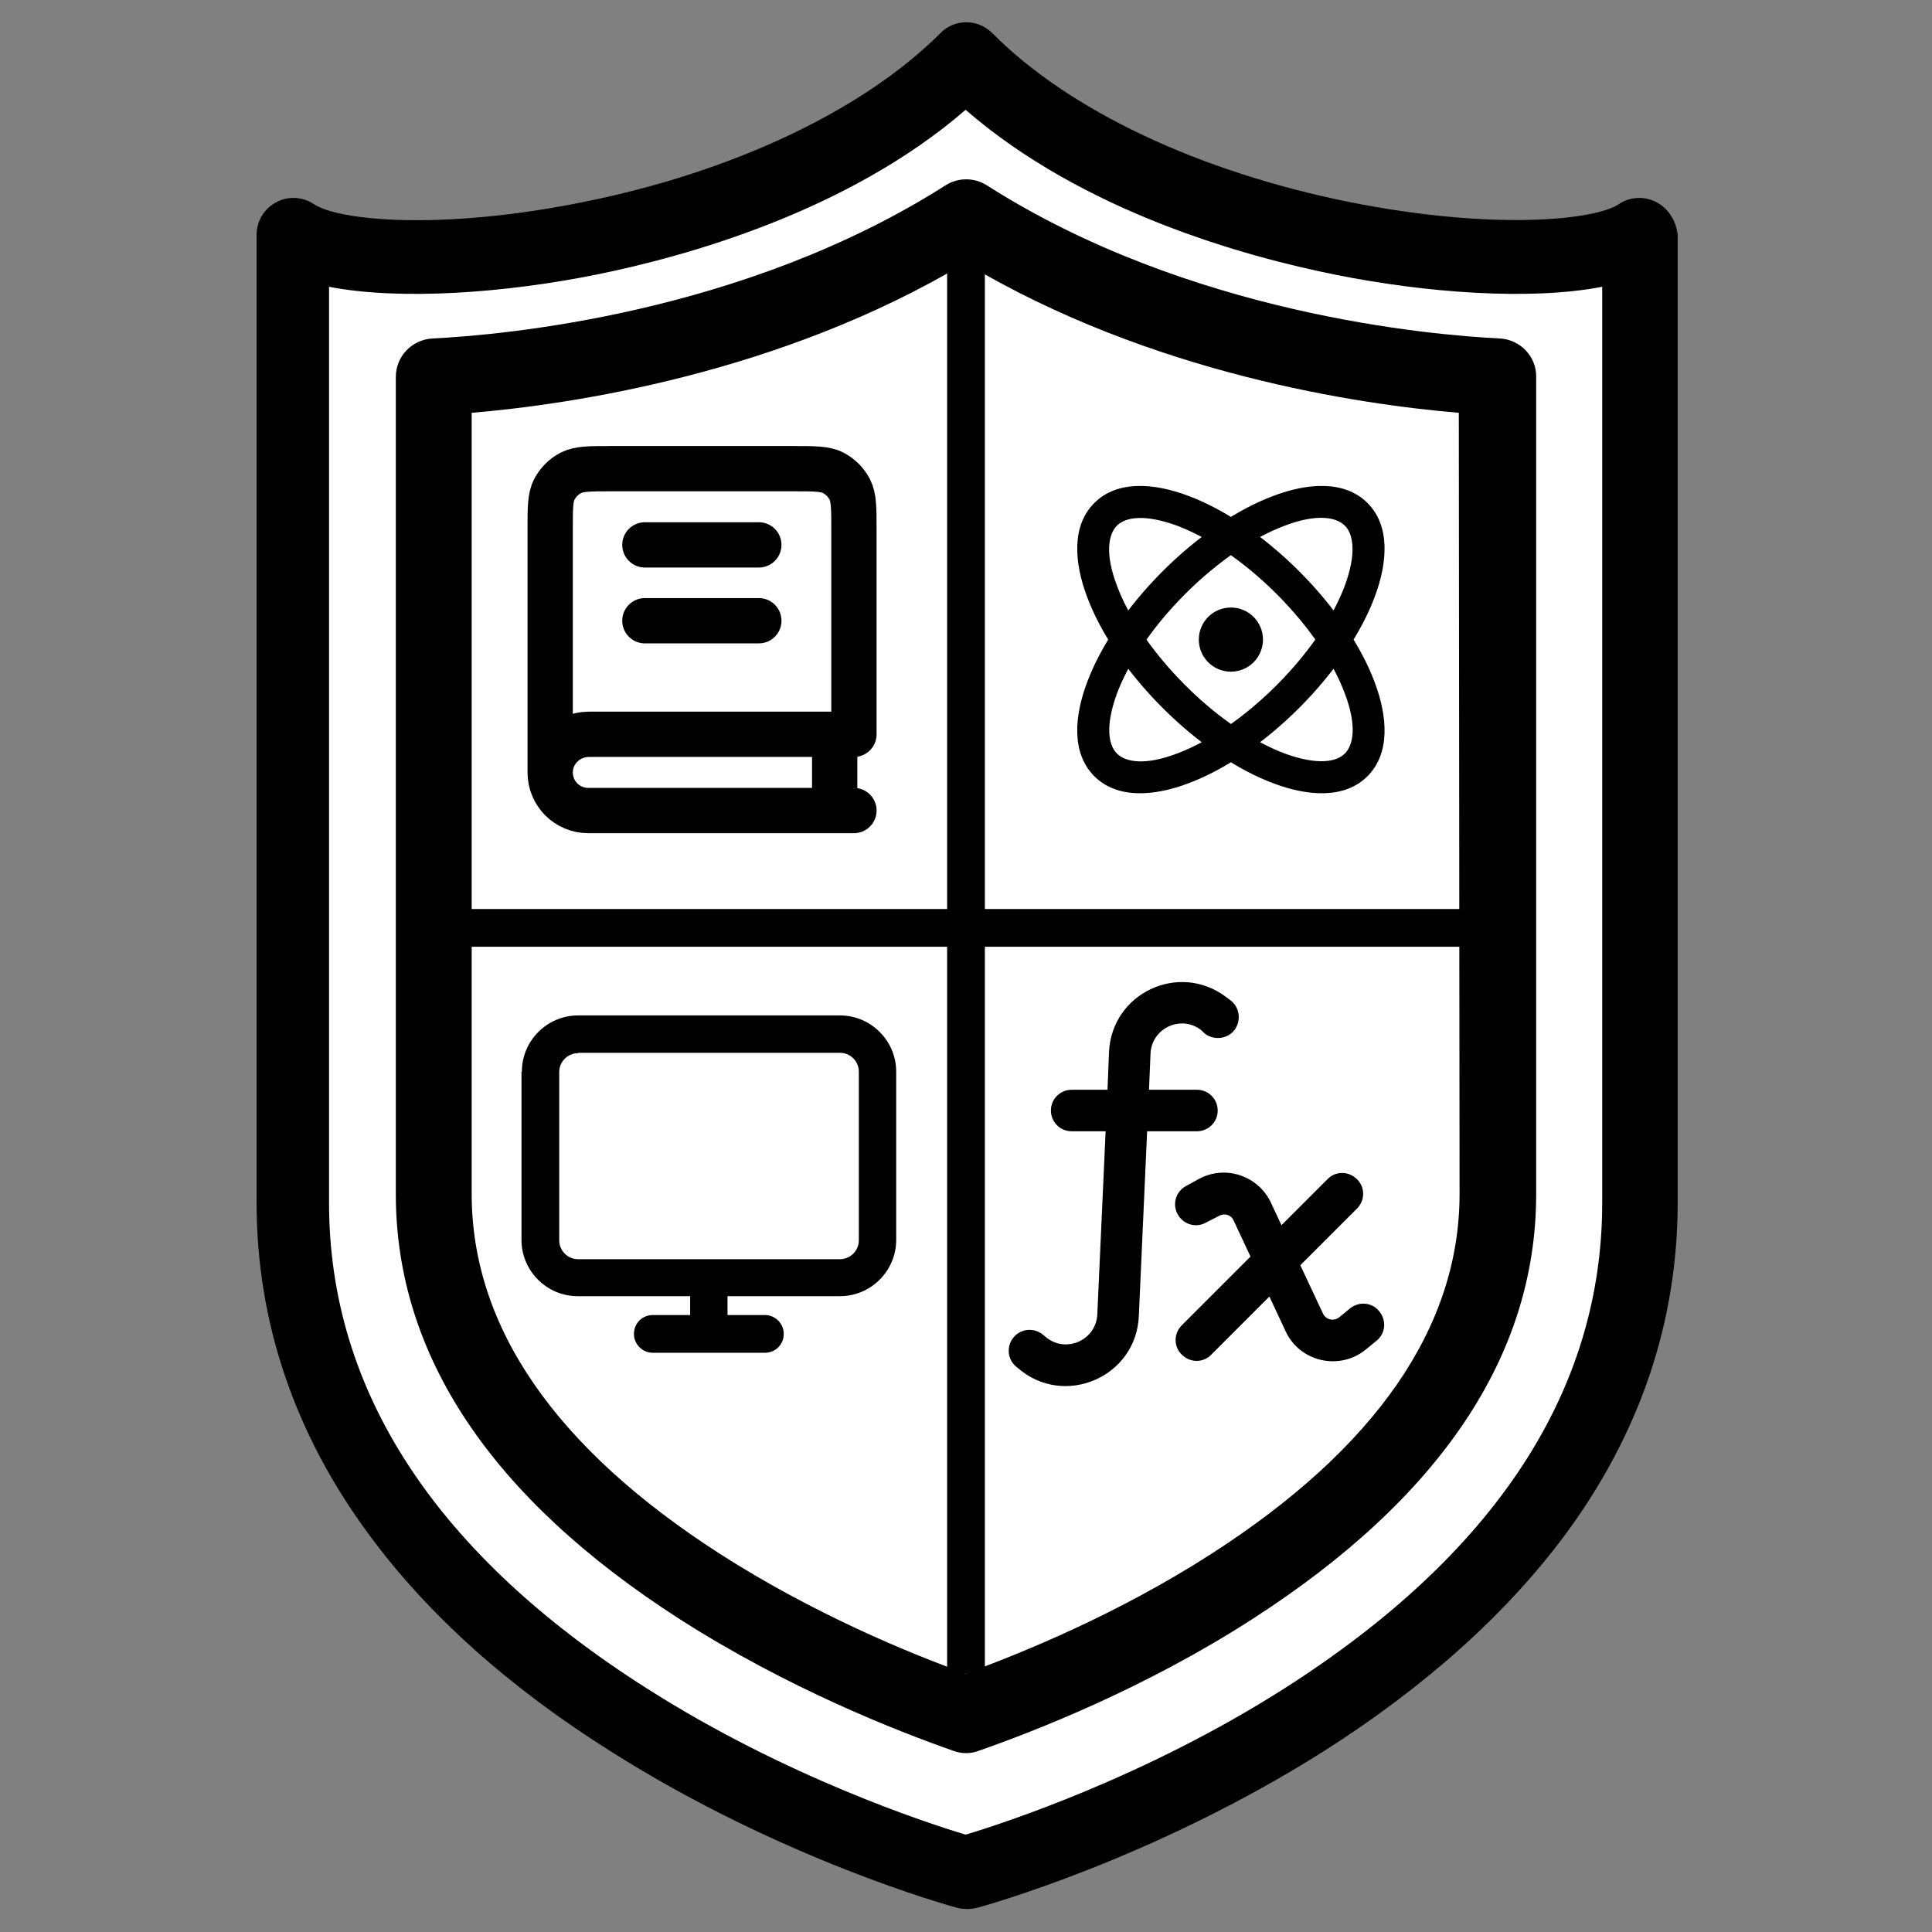 <?xml version="1.0" encoding="utf-8"?>
<!-- Generator: Adobe Illustrator 24.3.0, SVG Export Plug-In . SVG Version: 6.00 Build 0)  -->
<svg version="1.1" id="Capa_1" xmlns="http://www.w3.org/2000/svg" xmlns:xlink="http://www.w3.org/1999/xlink" x="0px" y="0px"
	 viewBox="0 0 512 512" style="enable-background:new 0 0 512 512;" xml:space="preserve">
<rect x="0" y="0" width="512" height="512" fill="#808080" stroke="none"/>
<style type="text/css">
	.st0{fill:#FFFFFF;}
	.st1{fill:none;stroke:#000000;stroke-width:10;stroke-miterlimit:10;}
	.st2{fill:none;stroke:#000000;stroke-width:12;stroke-linecap:round;stroke-linejoin:round;stroke-miterlimit:133.333;}
	.st3{fill-rule:evenodd;clip-rule:evenodd;}
</style>
<path class="st0" d="M80.8,69.6c0,0,135.1-1.9,175.2-50.3c0,0,137.2,74.4,181.4,46l0.5,262.7c0,0-43.7,137.6-175.7,169.7
	c0,0-181.8-61.7-185.5-162L80.8,69.6z"/>
<g>
	<path d="M439,53.6c-3.2-1.7-7-1.5-10,0.5c-6.4,4.3-33.4,7-71.1-0.5c-40-8-74.6-24.3-94.9-44.8c-1.8-1.8-4.3-2.9-6.9-2.9
		s-5.1,1-6.9,2.9c-20.4,20.4-54.9,36.8-94.9,44.8c-37.8,7.6-64.8,4.8-71.1,0.5c-3-2-6.9-2.2-10-0.5c-3.2,1.7-5.2,5-5.2,8.6v256.5
		c0,31.6,10,61.2,29.8,88c15.5,21.1,37,40.4,64,57.4c45.3,28.7,90,41,91.9,41.5c0.8,0.2,1.7,0.3,2.6,0.3c0.9,0,1.7-0.1,2.6-0.3
		c1.9-0.5,46.5-12.8,91.9-41.5c26.9-17.1,48.4-36.4,64-57.4c19.8-26.8,29.8-56.4,29.8-88V62.2C444.2,58.6,442.2,55.3,439,53.6
		L439,53.6z M424.6,318.8c0,49.8-28.4,93.1-84.3,128.7c-36.9,23.5-74.4,35.7-84.4,38.7c-10-3-47.5-15.2-84.4-38.7
		c-55.9-35.5-84.3-78.8-84.3-128.7V76c19,3.7,46.9,1.6,70.7-3.2c23.8-4.8,66.8-16.7,98-43.7c31.2,27.1,74.1,38.9,98,43.7
		c23.8,4.8,51.7,6.9,70.7,3.2L424.6,318.8z"/>
	<path d="M397.5,89.7c-18.3-0.9-82.4-6.4-136-40.6c-3.3-2.1-7.6-2.1-10.9,0c-53.7,34.2-117.7,39.7-136,40.6
		c-5.4,0.3-9.7,4.7-9.7,10.2v216.6c0,42.6,25.3,80.5,75.1,112.5c28.5,18.3,57.8,29.8,72.7,35c1.1,0.4,2.2,0.6,3.3,0.6
		s2.3-0.2,3.3-0.6c14.9-5.2,44.2-16.6,72.7-35c49.8-32.1,75.1-69.9,75.1-112.5V99.9C407.2,94.5,402.9,90,397.5,89.7z M386.8,316.4
		c0,35.2-22.1,67.3-65.8,95.4c-24.7,15.9-50.2,26.3-65.1,31.7c-14.8-5.3-40.3-15.8-65.1-31.7c-43.7-28.1-65.8-60.2-65.8-95.4v-207
		c26.1-2.2,81.6-10.3,130.8-39.7c49.3,29.5,104.7,37.5,130.8,39.7L386.8,316.4L386.8,316.4z"/>
	<line class="st1" x1="256" y1="69.6" x2="256" y2="443.5"/>
</g>
<path class="st2" d="M145.8,204.7v-64.4c0-5.6,0-8.5,1.1-10.6c1-1.9,2.5-3.4,4.4-4.4c2.2-1.1,5-1.1,10.6-1.1h48.3
	c5.6,0,8.5,0,10.6,1.1c1.9,1,3.4,2.5,4.4,4.4c1.1,2.2,1.1,5,1.1,10.6v54.3h-70.4C150.3,194.7,145.8,199.2,145.8,204.7z M145.8,204.7
	c0,5.6,4.5,10.1,10.1,10.1h70.4 M170.9,144.4h30.2 M170.9,164.5h30.2 M221.2,194.7v20.1"/>
<path d="M326.2,169.5v8.5c4.7,0,8.5-3.8,8.5-8.5H326.2z M326.2,169.5h-8.5c0,4.7,3.8,8.5,8.5,8.5V169.5z M326.2,169.5V161
	c-4.7,0-8.5,3.8-8.5,8.5H326.2z M326.2,169.5h8.5c0-4.7-3.8-8.5-8.5-8.5V169.5z M326.2,173.8L326.2,173.8v-8.5l0,0V173.8z
	 M338.3,181.6c-8.8,8.8-18.3,15.1-26.4,18.1c-8.4,3.2-13.6,2.3-15.9,0l-6,6c6.1,6.1,15.9,5.3,24.9,1.9c9.4-3.5,19.9-10.5,29.4-20
	L338.3,181.6z M296,199.7c-2.3-2.3-3.1-7.4,0-15.9c3-8,9.2-17.5,18.1-26.4l-6-6c-9.5,9.5-16.5,20-20,29.4c-3.4,9-4.2,18.8,1.9,24.9
	L296,199.7z M314.1,157.4c8.8-8.8,18.3-15.1,26.4-18.1c8.4-3.2,13.6-2.3,15.9,0l6-6c-6.1-6.1-15.9-5.3-24.9-1.9
	c-9.4,3.5-19.9,10.5-29.4,20L314.1,157.4z M356.4,139.3c2.3,2.3,3.1,7.4,0,15.9c-3,8-9.2,17.5-18.1,26.4l6,6
	c9.5-9.5,16.5-20,20-29.4c3.4-9,4.2-18.8-1.9-24.9L356.4,139.3z M338.3,157.4c8.8,8.8,15.1,18.3,18.1,26.4c3.2,8.4,2.3,13.6,0,15.9
	l6,6c6.1-6.1,5.3-15.9,1.9-24.9c-3.5-9.4-10.5-19.9-20-29.4L338.3,157.4z M356.4,199.7c-2.3,2.3-7.4,3.1-15.9,0
	c-8-3-17.5-9.2-26.4-18.1l-6,6c9.5,9.5,20,16.5,29.4,20c9,3.4,18.8,4.2,24.9-1.9L356.4,199.7z M314.1,181.6
	c-8.8-8.8-15.1-18.3-18.1-26.4c-3.2-8.4-2.3-13.6,0-15.9l-6-6c-6.1,6.1-5.3,15.9-1.9,24.9c3.5,9.4,10.5,19.9,20,29.4L314.1,181.6z
	 M296,139.3c2.3-2.3,7.4-3.1,15.9,0c8,3,17.5,9.2,26.4,18.1l6-6c-9.5-9.5-20-16.5-29.4-20c-9-3.4-18.8-4.2-24.9,1.9L296,139.3z"/>
<path class="st3" d="M138.3,284c0-8.2,6.7-14.9,14.9-14.9h69.4c8.2,0,14.9,6.7,14.9,14.9v44.6c0,8.2-6.7,14.9-14.9,14.9h-29.8v5h9.9
	c2.7,0,5,2.2,5,5s-2.2,5-5,5H173c-2.7,0-5-2.2-5-5s2.2-5,5-5h9.9v-5h-29.8c-8.2,0-14.9-6.7-14.9-14.9V284H138.3z M153.2,279.1
	c-2.7,0-5,2.2-5,5v44.6c0,2.7,2.2,5,5,5h69.4c2.7,0,5-2.2,5-5V284c0-2.7-2.2-5-5-5h-69.4V279.1z"/>
<path d="M318.2,272.9c-5.3-4-13-0.4-13.3,6.3l-0.4,9.6h12.7c3.1,0,5.5,2.5,5.5,5.5c0,3.1-2.5,5.5-5.5,5.5H304l-2.2,49
	c-0.7,16.2-19.9,24.4-32.1,13.7l-0.5-0.4c-2.3-2-2.5-5.5-0.5-7.8s5.5-2.5,7.8-0.5l0.5,0.4c5.2,4.6,13.5,1.1,13.8-5.9l2.2-48.5h-9
	c-3.1,0-5.5-2.5-5.5-5.5c0-3.1,2.5-5.5,5.5-5.5h9.5l0.4-10c0.7-15.6,18.5-24,31-14.6l1.2,0.9c2.4,1.8,2.9,5.3,1.1,7.8
	c-1.8,2.4-5.3,2.9-7.8,1.1L318.2,272.9z"/>
<path d="M323.1,322.2c1.4-0.8,3.2-0.2,3.8,1.2l4.5,9.6l-18.2,18.2c-2.2,2.2-2.2,5.7,0,7.8c2.2,2.2,5.7,2.2,7.8,0l15.4-15.4l4.3,9.2
	c3.8,8.2,14.4,10.5,21.3,4.8l2.8-2.3c2.4-1.9,2.7-5.4,0.7-7.8c-1.9-2.4-5.4-2.7-7.8-0.7l-2.8,2.3c-1.4,1.1-3.5,0.7-4.3-1l-6-12.8
	l15-15c2.2-2.2,2.2-5.7,0-7.8c-2.2-2.2-5.7-2.2-7.8,0l-12.2,12.2l-2.8-6c-3.4-7.2-12.2-10.1-19.2-6.2l-3.3,1.8
	c-2.7,1.5-3.7,4.8-2.2,7.5s4.8,3.7,7.5,2.2L323.1,322.2z"/>
<line class="st1" x1="123.4" y1="245.9" x2="389.1" y2="245.9"/>
</svg>
